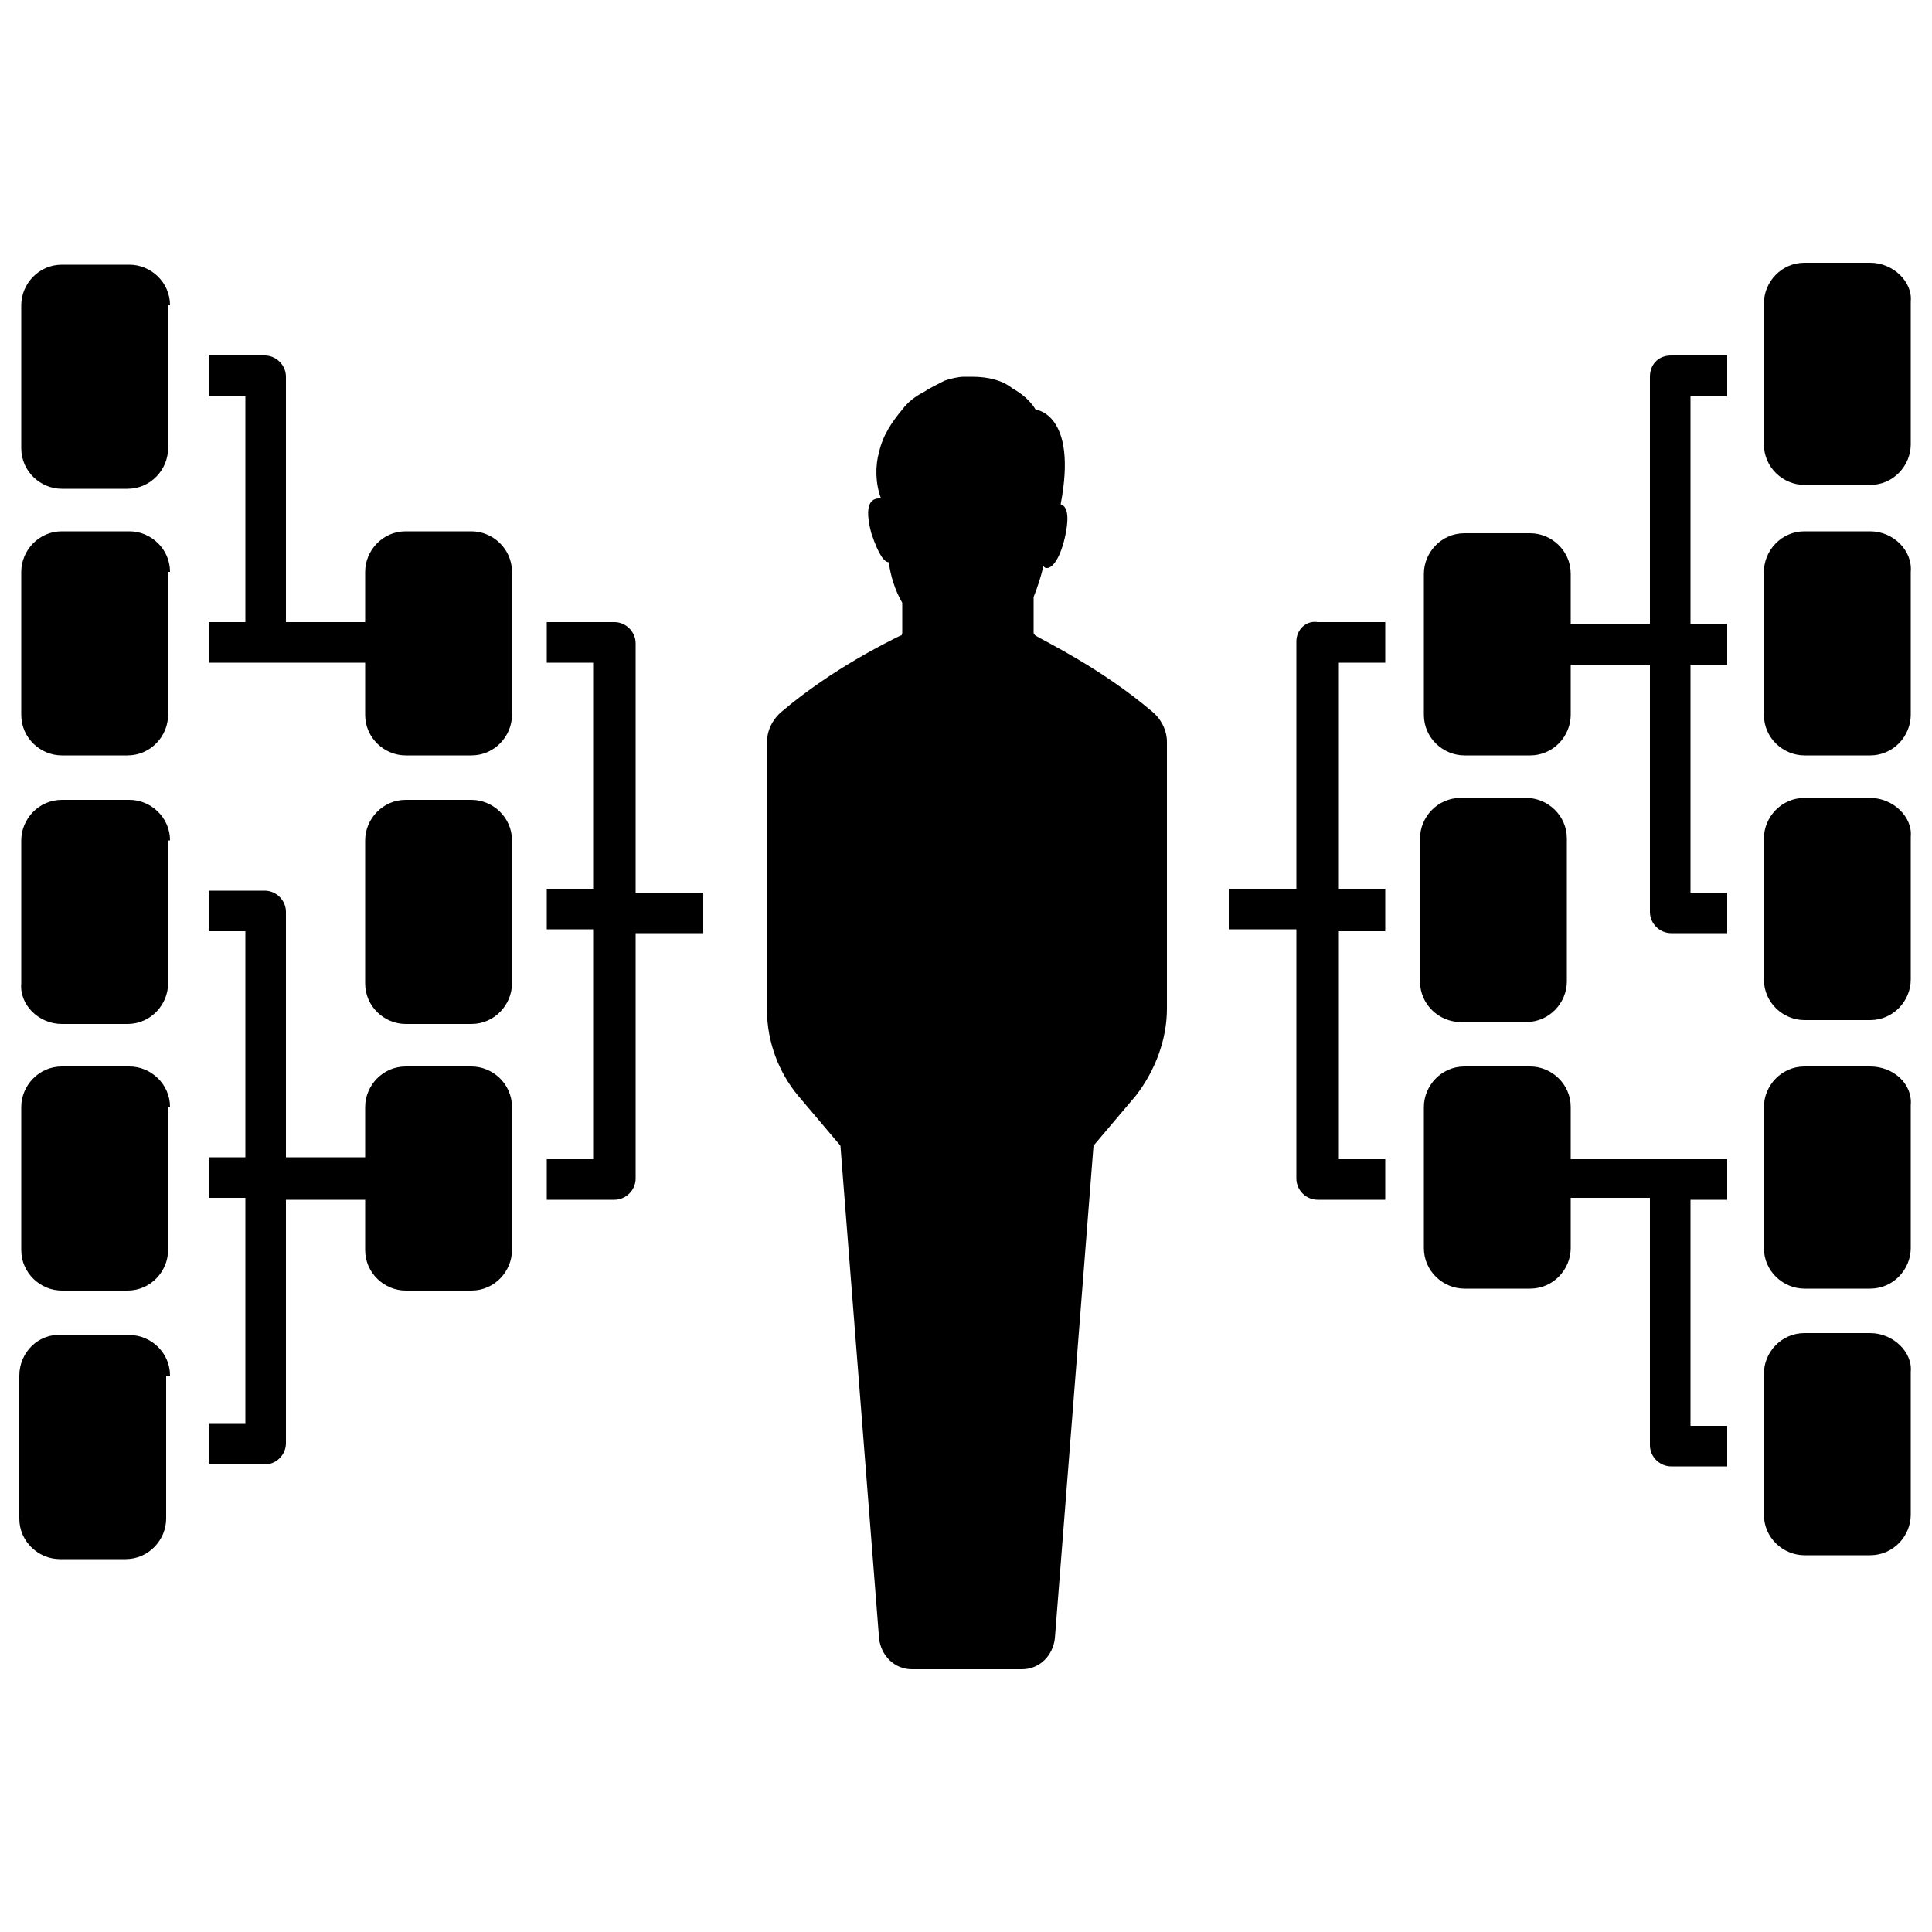 <svg xmlns="http://www.w3.org/2000/svg" xmlns:xlink="http://www.w3.org/1999/xlink" version="1.1" x="0px" y="0px" viewBox="0 0 100 100" enable-background="new 0 0 100 100" xml:space="preserve"><path d="M59.6,36.8c0.5,0.4,0.8,1,0.8,1.6v2.9v10.9c0,1.6-0.6,3.2-1.6,4.5l-2.2,2.6l-2,25.5c-0.1,0.9-0.8,1.6-1.7,1.6h-5.7  c-0.9,0-1.6-0.7-1.7-1.6l-2-25.5l-2.2-2.6c-1-1.2-1.6-2.8-1.6-4.4V41.3v-2.9c0-0.6,0.3-1.2,0.8-1.6c2.6-2.2,5.5-3.6,6.1-3.9  c0.1,0,0.1-0.1,0.1-0.2v-1.5c-0.4-0.7-0.6-1.4-0.7-2.1c-0.2,0-0.5-0.3-0.9-1.5c-0.4-1.5,0-1.8,0.4-1.8c0,0,0.1,0,0.1,0  c-0.3-0.8-0.3-1.7-0.1-2.4c0.2-0.9,0.7-1.6,1.2-2.2c0.3-0.4,0.7-0.7,1.1-0.9c0.3-0.2,0.7-0.4,1.1-0.6l0,0c0.3-0.1,0.7-0.2,1-0.2  c0.1,0,0.3,0,0.4,0c0.9,0,1.6,0.2,2.1,0.6c0.9,0.5,1.2,1.1,1.2,1.1s2.2,0.2,1.3,4.9c0.3,0.1,0.5,0.5,0.2,1.8  c-0.3,1.2-0.7,1.5-0.9,1.5c-0.1,0-0.1,0-0.2-0.1c-0.1,0.5-0.3,1.1-0.5,1.6v1.8c0,0.1,0,0.1,0.1,0.2C54.1,33.2,57,34.6,59.6,36.8z   M96.8,55.2h-3.4c-1.2,0-2.1,1-2.1,2.1v2.6h0v2.1h0v2.6c0,1.2,1,2.1,2.1,2.1h3.4c1.2,0,2.1-1,2.1-2.1v-7.4  C99,56.1,98,55.2,96.8,55.2z M96.8,69h-3.4c-1.2,0-2.1,1-2.1,2.1v2.6h0v2.1h0v2.6c0,1.2,1,2.1,2.1,2.1h3.4c1.2,0,2.1-1,2.1-2.1v-7.4  C99,70,98,69,96.8,69z M96.8,41.3h-3.4c-1.2,0-2.1,1-2.1,2.1v2.6h0v2.1h0v2.6c0,1.2,1,2.1,2.1,2.1h3.4c1.2,0,2.1-1,2.1-2.1v-7.4  C99,42.3,98,41.3,96.8,41.3z M96.8,13.6h-3.4c-1.2,0-2.1,1-2.1,2.1v2.6h0v2.1h0v2.6c0,1.2,1,2.1,2.1,2.1h3.4c1.2,0,2.1-1,2.1-2.1  v-7.4C99,14.6,98,13.6,96.8,13.6z M96.8,27.5h-3.4c-1.2,0-2.1,1-2.1,2.1v2.6h0v2.1h0V37c0,1.2,1,2.1,2.1,2.1h3.4  c1.2,0,2.1-1,2.1-2.1v-7.4C99,28.5,98,27.5,96.8,27.5z M81.3,57.3c0-1.2-1-2.1-2.1-2.1h-3.4c-1.2,0-2.1,1-2.1,2.1v2.6h0v2.1h0v2.6  c0,1.2,1,2.1,2.1,2.1h3.4c1.2,0,2.1-1,2.1-2.1v-2.6h4.1v12.8c0,0.6,0.5,1.1,1.1,1.1h2.9v-2.1h-1.9V62.1h1.9v-2.1h-8.1V57.3z   M85.4,19.5v12.8h-4.1v-2.6c0-1.2-1-2.1-2.1-2.1h-3.4c-1.2,0-2.1,1-2.1,2.1v2.6h0v2.1h0V37c0,1.2,1,2.1,2.1,2.1h3.4  c1.2,0,2.1-1,2.1-2.1v-2.6h4.1v12.8c0,0.6,0.5,1.1,1.1,1.1h2.9v-2.1h-1.9V34.4h1.9v-2.1h-1.9V20.5h1.9v-2.1h-2.9  C85.8,18.4,85.4,18.9,85.4,19.5z M73.5,50.8c0,1.2,1,2.1,2.1,2.1h3.4c1.2,0,2.1-1,2.1-2.1v-7.4c0-1.2-1-2.1-2.1-2.1h-3.4  c-1.2,0-2.1,1-2.1,2.1v2.6h0v2.1h0V50.8z M67.1,33.2V46h-3.5v2.1h3.5V61c0,0.6,0.5,1.1,1.1,1.1h3.5v-2.1h-2.4V48.2h2.4V46h-2.4V34.3  h2.4v-2.1h-3.5C67.6,32.1,67.1,32.6,67.1,33.2z M8.8,29.6c0-1.2-1-2.1-2.1-2.1H3.2c-1.2,0-2.1,1-2.1,2.1V37c0,1.2,1,2.1,2.1,2.1h3.4  c1.2,0,2.1-1,2.1-2.1v-2.6h0v-2.1h0V29.6z M8.8,15.8c0-1.2-1-2.1-2.1-2.1H3.2c-1.2,0-2.1,1-2.1,2.1v7.4c0,1.2,1,2.1,2.1,2.1h3.4  c1.2,0,2.1-1,2.1-2.1v-2.6h0v-2.1h0V15.8z M8.8,43.5c0-1.2-1-2.1-2.1-2.1H3.2c-1.2,0-2.1,1-2.1,2.1v7.4C1,52,2,53,3.2,53h3.4  c1.2,0,2.1-1,2.1-2.1v-2.6h0v-2.1h0V43.5z M8.8,71.2c0-1.2-1-2.1-2.1-2.1H3.2C2,69,1,70,1,71.2v7.4c0,1.2,1,2.1,2.1,2.1h3.4  c1.2,0,2.1-1,2.1-2.1v-2.6h0v-2.1h0V71.2z M8.8,57.3c0-1.2-1-2.1-2.1-2.1H3.2c-1.2,0-2.1,1-2.1,2.1v7.4c0,1.2,1,2.1,2.1,2.1h3.4  c1.2,0,2.1-1,2.1-2.1v-2.6h0v-2.1h0V57.3z M26.5,29.6c0-1.2-1-2.1-2.1-2.1h-3.4c-1.2,0-2.1,1-2.1,2.1v2.6h-4.1V19.5  c0-0.6-0.5-1.1-1.1-1.1h-2.9v2.1h1.9v11.7h-1.9v2.1h8.1V37c0,1.2,1,2.1,2.1,2.1h3.4c1.2,0,2.1-1,2.1-2.1v-2.6h0v-2.1h0V29.6z   M26.5,57.3c0-1.2-1-2.1-2.1-2.1h-3.4c-1.2,0-2.1,1-2.1,2.1v2.6h-4.1V47.2c0-0.6-0.5-1.1-1.1-1.1h-2.9v2.1h1.9v11.7h-1.9v2.1h1.9  v11.7h-1.9v2.1h2.9c0.6,0,1.1-0.5,1.1-1.1V62.1h4.1v2.6c0,1.2,1,2.1,2.1,2.1h3.4c1.2,0,2.1-1,2.1-2.1v-2.6h0v-2.1h0V57.3z   M26.5,43.5c0-1.2-1-2.1-2.1-2.1h-3.4c-1.2,0-2.1,1-2.1,2.1v7.4c0,1.2,1,2.1,2.1,2.1h3.4c1.2,0,2.1-1,2.1-2.1v-2.6h0v-2.1h0V43.5z   M32.9,33.3c0-0.6-0.5-1.1-1.1-1.1h-3.5v2.1h2.4v11.7h-2.4v2.1h2.4V60h-2.4v2.1h3.5c0.6,0,1.1-0.5,1.1-1.1V48.3h3.5v-2.1h-3.5V33.3z  "></path></svg>